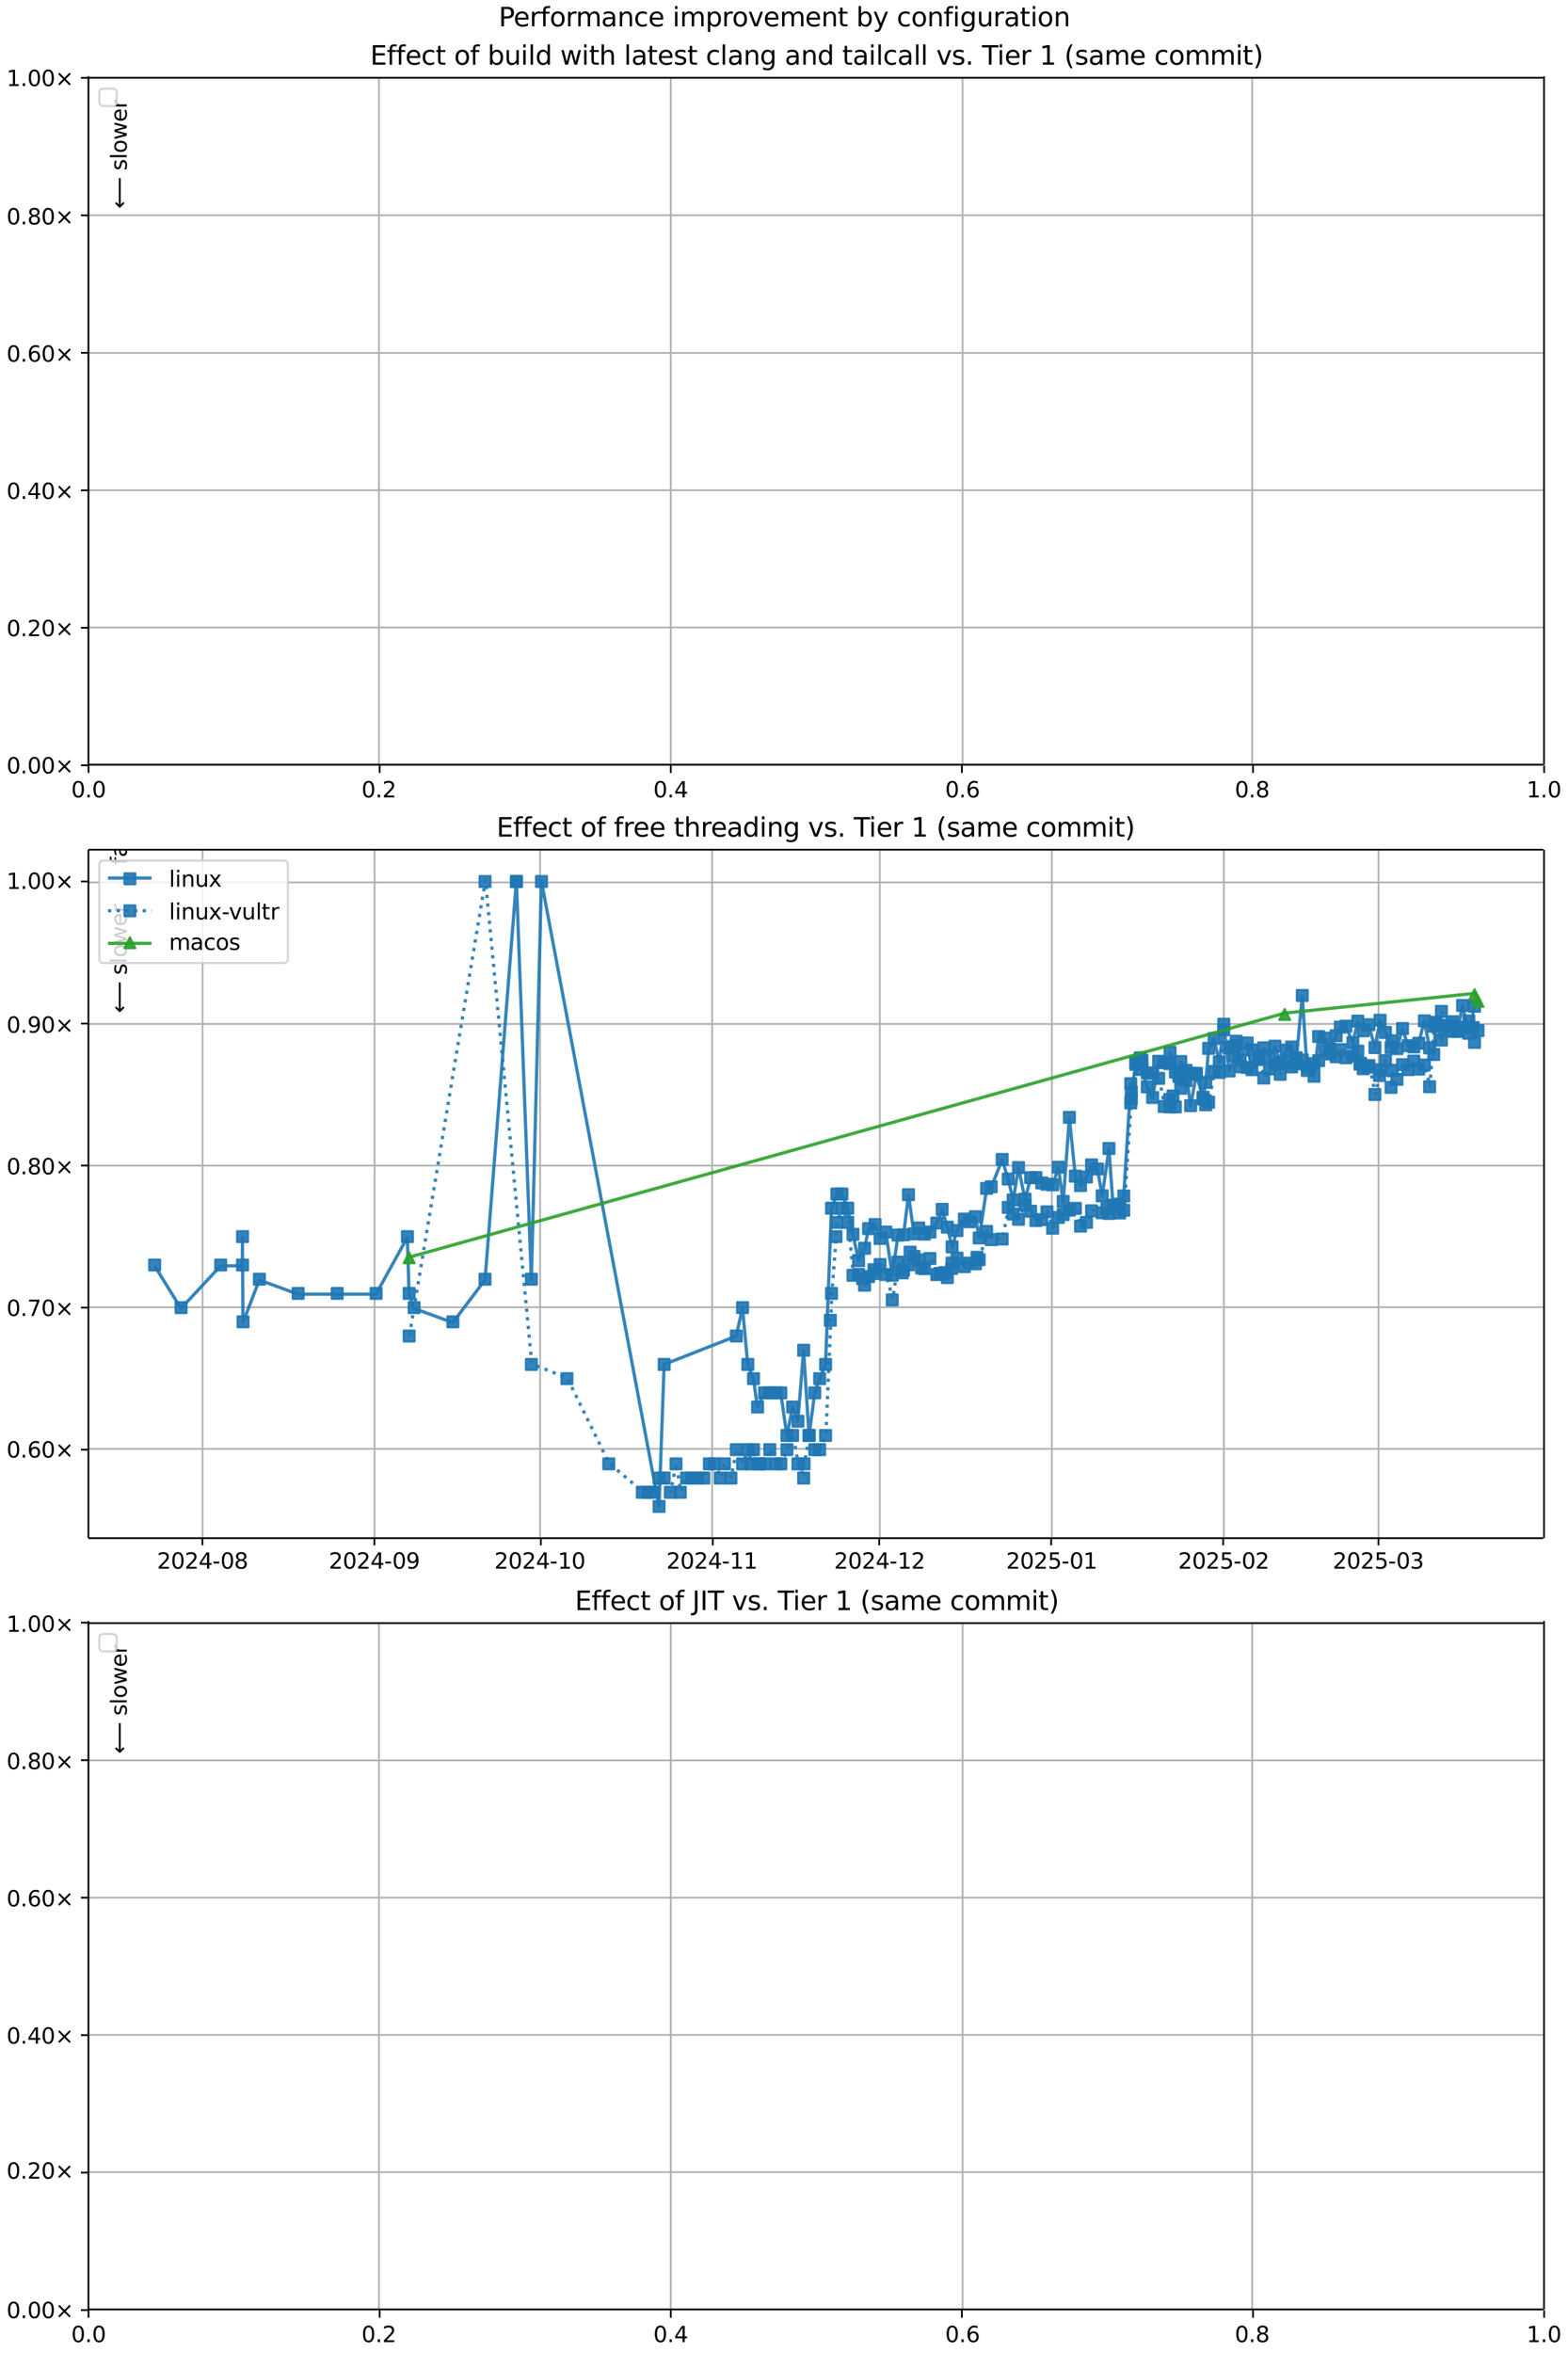 <?xml version="1.0" encoding="UTF-8"?>
<!DOCTYPE svg  PUBLIC '-//W3C//DTD SVG 1.1//EN'  'http://www.w3.org/Graphics/SVG/1.1/DTD/svg11.dtd'>
<svg width="720pt" height="1080pt" version="1.1" viewBox="0 0 720 1080" xmlns="http://www.w3.org/2000/svg" xmlns:xlink="http://www.w3.org/1999/xlink">
<defs>
<style type="text/css">*{stroke-linejoin: round; stroke-linecap: butt}</style>
</defs>
<path d="m0 1080h720v-1080h-720z" fill="#fff"/>
<path d="m40.6 351h668v-316h-668z" fill="#fff"/>
<path d="m40.6 351v-316" clip-path="url(#o)" fill="none" stroke="#b0b0b0" stroke-linecap="square" stroke-width=".8"/>
<defs>
<path id="g" d="m0 0v3.5" stroke="#000" stroke-width=".8"/>
</defs>
<use x="40.646" y="351.265" stroke="#000000" stroke-width=".8" xlink:href="#g"/>
<g transform="translate(32.7 366) scale(.1 -.1)">
<defs>
<path id="b" transform="scale(.016)" d="m2034 4250q-487 0-733-480-245-479-245-1442 0-959 245-1439 246-480 733-480 491 0 736 480 246 480 246 1439 0 963-246 1442-245 480-736 480zm0 500q785 0 1199-621 414-620 414-1801 0-1178-414-1799-414-620-1199-620-784 0-1198 620-414 621-414 1799 0 1181 414 1801 414 621 1198 621z"/>
<path id="c" transform="scale(.016)" d="m684 794h660v-794h-660v794z"/>
</defs>
<use xlink:href="#b"/>
<use transform="translate(63.6)" xlink:href="#c"/>
<use transform="translate(95.4)" xlink:href="#b"/>
</g>
<path d="m174 351v-316" clip-path="url(#o)" fill="none" stroke="#b0b0b0" stroke-linecap="square" stroke-width=".8"/>
<use x="174.326" y="351.265" stroke="#000000" stroke-width=".8" xlink:href="#g"/>
<g transform="translate(166 366) scale(.1 -.1)">
<defs>
<path id="e" transform="scale(.016)" d="m1228 531h2203v-531h-2962v531q359 372 979 998 621 627 780 809 303 340 423 576 121 236 121 464 0 372-261 606-261 235-680 235-297 0-627-103-329-103-704-313v638q381 153 712 231 332 78 607 78 725 0 1156-363 431-362 431-968 0-288-108-546-107-257-392-607-78-91-497-524-418-433-1181-1211z"/>
</defs>
<use xlink:href="#b"/>
<use transform="translate(63.6)" xlink:href="#c"/>
<use transform="translate(95.4)" xlink:href="#e"/>
</g>
<path d="m308 351v-316" clip-path="url(#o)" fill="none" stroke="#b0b0b0" stroke-linecap="square" stroke-width=".8"/>
<use x="308.007" y="351.265" stroke="#000000" stroke-width=".8" xlink:href="#g"/>
<g transform="translate(300 366) scale(.1 -.1)">
<defs>
<path id="x" transform="scale(.016)" d="m2419 4116-1594-2491h1594v2491zm-166 550h794v-3041h666v-525h-666v-1100h-628v1100h-2106v609l1940 2957z"/>
</defs>
<use xlink:href="#b"/>
<use transform="translate(63.6)" xlink:href="#c"/>
<use transform="translate(95.4)" xlink:href="#x"/>
</g>
<path d="m442 351v-316" clip-path="url(#o)" fill="none" stroke="#b0b0b0" stroke-linecap="square" stroke-width=".8"/>
<use x="441.687" y="351.265" stroke="#000000" stroke-width=".8" xlink:href="#g"/>
<g transform="translate(434 366) scale(.1 -.1)">
<defs>
<path id="ad" transform="scale(.016)" d="m2113 2584q-425 0-674-291-248-290-248-796 0-503 248-796 249-292 674-292t673 292q248 293 248 796 0 506-248 796-248 291-673 291zm1253 1979v-575q-238 112-480 171-242 60-480 60-625 0-955-422-329-422-376-1275 184 272 462 417 279 145 613 145 703 0 1111-427 408-426 408-1160 0-719-425-1154-425-434-1131-434-810 0-1238 620-428 621-428 1799 0 1106 525 1764t1409 658q238 0 480-47t505-140z"/>
</defs>
<use xlink:href="#b"/>
<use transform="translate(63.6)" xlink:href="#c"/>
<use transform="translate(95.4)" xlink:href="#ad"/>
</g>
<path d="m575 351v-316" clip-path="url(#o)" fill="none" stroke="#b0b0b0" stroke-linecap="square" stroke-width=".8"/>
<use x="575.368" y="351.265" stroke="#000000" stroke-width=".8" xlink:href="#g"/>
<g transform="translate(567 366) scale(.1 -.1)">
<defs>
<path id="z" transform="scale(.016)" d="m2034 2216q-450 0-708-241-257-241-257-662 0-422 257-663 258-241 708-241t709 242q260 243 260 662 0 421-258 662-257 241-711 241zm-631 268q-406 100-633 378-226 279-226 679 0 559 398 884 399 325 1092 325 697 0 1094-325t397-884q0-400-227-679-226-278-629-378 456-106 710-416 255-309 255-755 0-679-414-1042-414-362-1186-362-771 0-1186 362-414 363-414 1042 0 446 256 755 257 310 713 416zm-231 997q0-362 226-565 227-203 636-203 407 0 636 203 230 203 230 565 0 363-230 566-229 203-636 203-409 0-636-203-226-203-226-566z"/>
</defs>
<use xlink:href="#b"/>
<use transform="translate(63.6)" xlink:href="#c"/>
<use transform="translate(95.4)" xlink:href="#z"/>
</g>
<path d="m709 351v-316" clip-path="url(#o)" fill="none" stroke="#b0b0b0" stroke-linecap="square" stroke-width=".8"/>
<use x="709.048" y="351.265" stroke="#000000" stroke-width=".8" xlink:href="#g"/>
<g transform="translate(701 366) scale(.1 -.1)">
<defs>
<path id="t" transform="scale(.016)" d="m794 531h1031v3560l-1122-225v575l1116 225h631v-4135h1031v-531h-2687v531z"/>
</defs>
<use xlink:href="#t"/>
<use transform="translate(63.6)" xlink:href="#c"/>
<use transform="translate(95.4)" xlink:href="#b"/>
</g>
<path d="m40.6 351h668" clip-path="url(#o)" fill="none" stroke="#b0b0b0" stroke-linecap="square" stroke-width=".8"/>
<defs>
<path id="h" d="m0 0h-3.5" stroke="#000" stroke-width=".8"/>
</defs>
<use x="40.646" y="351.265" stroke="#000000" stroke-width=".8" xlink:href="#h"/>
<g transform="translate(3 355) scale(.1 -.1)">
<defs>
<path id="i" transform="scale(.016)" d="m4488 3438-1429-1435 1429-1428-372-378-1435 1434-1434-1434-369 378 1425 1428-1425 1435 369 378 1434-1435 1435 1435 372-378z"/>
</defs>
<use xlink:href="#b"/>
<use transform="translate(63.6)" xlink:href="#c"/>
<use transform="translate(95.4)" xlink:href="#b"/>
<use transform="translate(159)" xlink:href="#b"/>
<use transform="translate(223)" xlink:href="#i"/>
</g>
<path d="m40.6 288h668" clip-path="url(#o)" fill="none" stroke="#b0b0b0" stroke-linecap="square" stroke-width=".8"/>
<use x="40.646" y="288.158" stroke="#000000" stroke-width=".8" xlink:href="#h"/>
<g transform="translate(3 292) scale(.1 -.1)">
<use xlink:href="#b"/>
<use transform="translate(63.6)" xlink:href="#c"/>
<use transform="translate(95.4)" xlink:href="#e"/>
<use transform="translate(159)" xlink:href="#b"/>
<use transform="translate(223)" xlink:href="#i"/>
</g>
<path d="m40.6 225h668" clip-path="url(#o)" fill="none" stroke="#b0b0b0" stroke-linecap="square" stroke-width=".8"/>
<use x="40.646" y="225.052" stroke="#000000" stroke-width=".8" xlink:href="#h"/>
<g transform="translate(3 229) scale(.1 -.1)">
<use xlink:href="#b"/>
<use transform="translate(63.6)" xlink:href="#c"/>
<use transform="translate(95.4)" xlink:href="#x"/>
<use transform="translate(159)" xlink:href="#b"/>
<use transform="translate(223)" xlink:href="#i"/>
</g>
<path d="m40.6 162h668" clip-path="url(#o)" fill="none" stroke="#b0b0b0" stroke-linecap="square" stroke-width=".8"/>
<use x="40.646" y="161.945" stroke="#000000" stroke-width=".8" xlink:href="#h"/>
<g transform="translate(3 166) scale(.1 -.1)">
<use xlink:href="#b"/>
<use transform="translate(63.6)" xlink:href="#c"/>
<use transform="translate(95.4)" xlink:href="#ad"/>
<use transform="translate(159)" xlink:href="#b"/>
<use transform="translate(223)" xlink:href="#i"/>
</g>
<path d="m40.6 98.8h668" clip-path="url(#o)" fill="none" stroke="#b0b0b0" stroke-linecap="square" stroke-width=".8"/>
<use x="40.646" y="98.839" stroke="#000000" stroke-width=".8" xlink:href="#h"/>
<g transform="translate(3 103) scale(.1 -.1)">
<use xlink:href="#b"/>
<use transform="translate(63.6)" xlink:href="#c"/>
<use transform="translate(95.4)" xlink:href="#z"/>
<use transform="translate(159)" xlink:href="#b"/>
<use transform="translate(223)" xlink:href="#i"/>
</g>
<path d="m40.6 35.7h668" clip-path="url(#o)" fill="none" stroke="#b0b0b0" stroke-linecap="square" stroke-width=".8"/>
<use x="40.646" y="35.733" stroke="#000000" stroke-width=".8" xlink:href="#h"/>
<g transform="translate(3 39.5) scale(.1 -.1)">
<use xlink:href="#t"/>
<use transform="translate(63.6)" xlink:href="#c"/>
<use transform="translate(95.4)" xlink:href="#b"/>
<use transform="translate(159)" xlink:href="#b"/>
<use transform="translate(223)" xlink:href="#i"/>
</g>
<path d="m40.6 351v-316" fill="none" stroke="#000" stroke-linecap="square" stroke-width=".8"/>
<path d="m709 351v-316" fill="none" stroke="#000" stroke-linecap="square" stroke-width=".8"/>
<path d="m40.6 351h668" fill="none" stroke="#000" stroke-linecap="square" stroke-width=".8"/>
<path d="m40.6 35.7h668" fill="none" stroke="#000" stroke-linecap="square" stroke-width=".8"/>
<g clip-path="url(#o)">
<g transform="translate(58.2 27.8) rotate(-90) scale(.1 -.1)">
<defs>
<path id="m" transform="scale(.016)" d="m2375 4863v-479h-550q-309 0-430-125-120-125-120-450v-309h947v-447h-947v-3053h-578v3053h-550v447h550v244q0 584 272 851 272 268 862 268h544z"/>
<path id="n" transform="scale(.016)" d="m2194 1759q-697 0-966-159t-269-544q0-306 202-486 202-179 548-179 479 0 768 339t289 901v128h-572zm1147 238v-2e3h-575v531q-197-318-491-470t-719-152q-537 0-855 302-317 302-317 808 0 590 395 890 396 300 1180 300h807v57q0 397-261 614t-733 217q-300 0-585-72-284-72-546-216v532q315 122 612 182 297 61 578 61 760 0 1135-394 375-393 375-1193z"/>
<path id="q" transform="scale(.016)" d="m2834 3397v-544q-243 125-506 187-262 63-544 63-428 0-642-131t-214-394q0-200 153-314t616-217l197-44q612-131 870-370t258-667q0-488-386-773-386-284-1061-284-281 0-586 55t-642 164v594q319-166 628-249 309-82 613-82 406 0 624 139 219 139 219 392 0 234-158 359-157 125-692 241l-200 47q-534 112-772 345-237 233-237 639 0 494 350 762 350 269 994 269 318 0 599-47 282-46 519-140z"/>
<path id="j" transform="scale(.016)" d="m1172 4494v-994h1184v-447h-1184v-1900q0-428 117-550t477-122h590v-481h-590q-666 0-919 248-253 249-253 905v1900h-422v447h422v994h578z"/>
<path id="d" transform="scale(.016)" d="m3597 1894v-281h-2644q38-594 358-905t892-311q331 0 642 81t618 244v-544q-310-131-635-200t-659-69q-838 0-1327 487-489 488-489 1320 0 859 464 1363 464 505 1252 505 706 0 1117-455 411-454 411-1235zm-575 169q-6 471-264 752-258 282-683 282-481 0-770-272t-333-766l2050 4z"/>
<path id="k" transform="scale(.016)" d="m2631 2963q-97 56-211 82-114 27-251 27-488 0-749-317t-261-911v-1844h-578v3500h578v-544q182 319 472 473 291 155 707 155 59 0 131-8 72-7 159-23l3-590z"/>
<path id="am" transform="scale(.016)" d="m8863 2147v-281l-1229-1228-375 375 729 728h-7622v531h7622l-729 728 375 375 1229-1228z"/>
</defs>
<use xlink:href="#m"/>
<use transform="translate(35.2)" xlink:href="#n"/>
<use transform="translate(96.5)" xlink:href="#q"/>
<use transform="translate(149)" xlink:href="#j"/>
<use transform="translate(188)" xlink:href="#d"/>
<use transform="translate(249)" xlink:href="#k"/>
<use transform="translate(290)" xlink:href="#DejaVuSans-20"/>
<use transform="translate(322)" xlink:href="#am"/>
</g>
</g>
<g clip-path="url(#o)">
<g transform="translate(58.2 95.8) rotate(-90) scale(.1 -.1)">
<defs>
<path id="an" transform="scale(.016)" d="m313 1866v281l1228 1228 375-375-728-728h7621v-531h-7621l728-728-375-375-1228 1228z"/>
<path id="u" transform="scale(.016)" d="m603 4863h575v-4863h-575v4863z"/>
<path id="r" transform="scale(.016)" d="m1959 3097q-462 0-731-361t-269-989 267-989q268-361 733-361 460 0 728 362 269 363 269 988 0 622-269 986-268 364-728 364zm0 487q750 0 1178-488 429-487 429-1349 0-859-429-1349-428-489-1178-489-753 0-1180 489-426 490-426 1349 0 862 426 1349 427 488 1180 488z"/>
<path id="ae" transform="scale(.016)" d="m269 3500h575l719-2731 715 2731h678l719-2731 716 2731h575l-916-3500h-678l-753 2869-756-2869h-679l-915 3500z"/>
</defs>
<use xlink:href="#an"/>
<use transform="translate(143)" xlink:href="#DejaVuSans-20"/>
<use transform="translate(175)" xlink:href="#q"/>
<use transform="translate(227)" xlink:href="#u"/>
<use transform="translate(255)" xlink:href="#r"/>
<use transform="translate(316)" xlink:href="#ae"/>
<use transform="translate(398)" xlink:href="#d"/>
<use transform="translate(460)" xlink:href="#k"/>
</g>
</g>
<g transform="translate(170 29.7) scale(.12 -.12)">
<defs>
<path id="ai" transform="scale(.016)" d="m628 4666h2950v-532h-2319v-1381h2222v-531h-2222v-1691h2375v-531h-3006v4666z"/>
<path id="v" transform="scale(.016)" d="m3122 3366v-538q-244 135-489 202t-495 67q-560 0-870-355-309-354-309-995t309-996q310-354 870-354 250 0 495 67t489 202v-532q-241-112-499-168-257-57-548-57-791 0-1257 497-465 497-465 1341 0 856 470 1346 471 491 1290 491 265 0 518-55 253-54 491-163z"/>
<path id="aq" transform="scale(.016)" d="m3116 1747q0 634-261 995t-717 361q-457 0-718-361t-261-995 261-995 718-361q456 0 717 361t261 995zm-1957 1222q182 312 458 463 277 152 661 152 638 0 1036-506 399-506 399-1331t-399-1332q-398-506-1036-506-384 0-661 152-276 152-458 464v-525h-578v4863h578v-1894z"/>
<path id="ac" transform="scale(.016)" d="m544 1381v2119h575v-2097q0-497 193-746 194-248 582-248 465 0 735 297 271 297 271 810v1984h575v-3500h-575v538q-209-319-486-474-276-155-642-155-603 0-916 375-312 375-312 1097zm1447 2203z"/>
<path id="l" transform="scale(.016)" d="m603 3500h575v-3500h-575v3500zm0 1363h575v-729h-575v729z"/>
<path id="ah" transform="scale(.016)" d="m2906 2969v1894h575v-4863h-575v525q-181-312-458-464-276-152-664-152-634 0-1033 506-398 507-398 1332t398 1331q399 506 1033 506 388 0 664-152 277-151 458-463zm-1959-1222q0-634 261-995t717-361 718 361q263 361 263 995t-263 995q-262 361-718 361t-717-361-261-995z"/>
<path id="ap" transform="scale(.016)" d="m3513 2113v-2113h-575v2094q0 497-194 743-194 247-581 247-466 0-735-297-269-296-269-809v-1978h-578v4863h578v-1907q207 316 486 472 280 156 646 156 603 0 912-373 310-373 310-1098z"/>
<path id="w" transform="scale(.016)" d="m3513 2113v-2113h-575v2094q0 497-194 743-194 247-581 247-466 0-735-297-269-296-269-809v-1978h-578v3500h578v-544q207 316 486 472 280 156 646 156 603 0 912-373 310-373 310-1098z"/>
<path id="ag" transform="scale(.016)" d="m2906 1791q0 625-258 968-257 344-723 344-462 0-720-344-258-343-258-968 0-622 258-966t720-344q466 0 723 344 258 344 258 966zm575-1357q0-893-397-1329-396-436-1215-436-303 0-572 45t-522 139v559q253-137 500-202 247-66 503-66 566 0 847 295t281 892v285q-178-310-456-463t-666-153q-643 0-1037 490-394 491-394 1301 0 812 394 1302 394 491 1037 491 388 0 666-153t456-462v531h575v-3066z"/>
<path id="ab" transform="scale(.016)" d="m191 3500h609l1094-2937 1094 2937h609l-1313-3500h-781l-1312 3500z"/>
<path id="af" transform="scale(.016)" d="m-19 4666h3947v-532h-1656v-4134h-634v4134h-1657v532z"/>
<path id="al" transform="scale(.016)" d="m1984 4856q-418-718-622-1422-203-703-203-1425 0-721 205-1429t620-1424h-500q-468 735-701 1444t-233 1409q0 697 231 1403 232 707 703 1444h500z"/>
<path id="s" transform="scale(.016)" d="m3328 2828q216 388 516 572t706 184q547 0 844-383 297-382 297-1088v-2113h-578v2094q0 503-179 746-178 244-543 244-447 0-707-297-259-296-259-809v-1978h-578v2094q0 506-178 748t-550 242q-441 0-701-298-259-298-259-808v-1978h-578v3500h578v-544q197 322 472 475t653 153q382 0 649-194 267-193 395-562z"/>
<path id="ak" transform="scale(.016)" d="m513 4856h500q468-737 701-1444 233-706 233-1403 0-700-233-1409t-701-1444h-500q415 716 620 1424t205 1429q0 722-205 1425-205 704-620 1422z"/>
</defs>
<use xlink:href="#ai"/>
<use transform="translate(63.2)" xlink:href="#m"/>
<use transform="translate(98.4)" xlink:href="#m"/>
<use transform="translate(134)" xlink:href="#d"/>
<use transform="translate(195)" xlink:href="#v"/>
<use transform="translate(250)" xlink:href="#j"/>
<use transform="translate(289)" xlink:href="#DejaVuSans-20"/>
<use transform="translate(321)" xlink:href="#r"/>
<use transform="translate(382)" xlink:href="#m"/>
<use transform="translate(417)" xlink:href="#DejaVuSans-20"/>
<use transform="translate(449)" xlink:href="#aq"/>
<use transform="translate(513)" xlink:href="#ac"/>
<use transform="translate(576)" xlink:href="#l"/>
<use transform="translate(604)" xlink:href="#u"/>
<use transform="translate(632)" xlink:href="#ah"/>
<use transform="translate(695)" xlink:href="#DejaVuSans-20"/>
<use transform="translate(727)" xlink:href="#ae"/>
<use transform="translate(809)" xlink:href="#l"/>
<use transform="translate(837)" xlink:href="#j"/>
<use transform="translate(876)" xlink:href="#ap"/>
<use transform="translate(939)" xlink:href="#DejaVuSans-20"/>
<use transform="translate(971)" xlink:href="#u"/>
<use transform="translate(999)" xlink:href="#n"/>
<use transform="translate(1060)" xlink:href="#j"/>
<use transform="translate(1099)" xlink:href="#d"/>
<use transform="translate(1161)" xlink:href="#q"/>
<use transform="translate(1213)" xlink:href="#j"/>
<use transform="translate(1252)" xlink:href="#DejaVuSans-20"/>
<use transform="translate(1284)" xlink:href="#v"/>
<use transform="translate(1339)" xlink:href="#u"/>
<use transform="translate(1367)" xlink:href="#n"/>
<use transform="translate(1428)" xlink:href="#w"/>
<use transform="translate(1491)" xlink:href="#ag"/>
<use transform="translate(1555)" xlink:href="#DejaVuSans-20"/>
<use transform="translate(1586)" xlink:href="#n"/>
<use transform="translate(1648)" xlink:href="#w"/>
<use transform="translate(1711)" xlink:href="#ah"/>
<use transform="translate(1775)" xlink:href="#DejaVuSans-20"/>
<use transform="translate(1806)" xlink:href="#j"/>
<use transform="translate(1846)" xlink:href="#n"/>
<use transform="translate(1907)" xlink:href="#l"/>
<use transform="translate(1935)" xlink:href="#u"/>
<use transform="translate(1962)" xlink:href="#v"/>
<use transform="translate(2017)" xlink:href="#n"/>
<use transform="translate(2079)" xlink:href="#u"/>
<use transform="translate(2106)" xlink:href="#u"/>
<use transform="translate(2134)" xlink:href="#DejaVuSans-20"/>
<use transform="translate(2166)" xlink:href="#ab"/>
<use transform="translate(2225)" xlink:href="#q"/>
<use transform="translate(2277)" xlink:href="#c"/>
<use transform="translate(2309)" xlink:href="#DejaVuSans-20"/>
<use transform="translate(2341)" xlink:href="#af"/>
<use transform="translate(2399)" xlink:href="#l"/>
<use transform="translate(2427)" xlink:href="#d"/>
<use transform="translate(2488)" xlink:href="#k"/>
<use transform="translate(2529)" xlink:href="#DejaVuSans-20"/>
<use transform="translate(2561)" xlink:href="#t"/>
<use transform="translate(2625)" xlink:href="#DejaVuSans-20"/>
<use transform="translate(2656)" xlink:href="#al"/>
<use transform="translate(2696)" xlink:href="#q"/>
<use transform="translate(2748)" xlink:href="#n"/>
<use transform="translate(2809)" xlink:href="#s"/>
<use transform="translate(2906)" xlink:href="#d"/>
<use transform="translate(2968)" xlink:href="#DejaVuSans-20"/>
<use transform="translate(3e3)" xlink:href="#v"/>
<use transform="translate(3055)" xlink:href="#r"/>
<use transform="translate(3116)" xlink:href="#s"/>
<use transform="translate(3213)" xlink:href="#s"/>
<use transform="translate(3311)" xlink:href="#l"/>
<use transform="translate(3338)" xlink:href="#j"/>
<use transform="translate(3378)" xlink:href="#ak"/>
</g>
<path d="m47.6 48.7h4q2 0 2-2v-4q0-2-2-2h-4q-2 0-2 2v4q0 2 2 2z" fill="#fff" opacity=".8" stroke="#ccc"/>
<path d="m40.6 706h668v-316h-668z" fill="#fff"/>
<path d="m93 706v-316" clip-path="url(#f)" fill="none" stroke="#b0b0b0" stroke-linecap="square" stroke-width=".8"/>
<use x="92.958" y="705.793" stroke="#000000" stroke-width=".8" xlink:href="#g"/>
<g transform="translate(72.1 720) scale(.1 -.1)">
<defs>
<path id="y" transform="scale(.016)" d="m313 2009h1684v-512h-1684v512z"/>
</defs>
<use xlink:href="#e"/>
<use transform="translate(63.6)" xlink:href="#b"/>
<use transform="translate(127)" xlink:href="#e"/>
<use transform="translate(191)" xlink:href="#x"/>
<use transform="translate(254)" xlink:href="#y"/>
<use transform="translate(291)" xlink:href="#b"/>
<use transform="translate(354)" xlink:href="#z"/>
</g>
<path d="m172 706v-316" clip-path="url(#f)" fill="none" stroke="#b0b0b0" stroke-linecap="square" stroke-width=".8"/>
<use x="171.923" y="705.793" stroke="#000000" stroke-width=".8" xlink:href="#g"/>
<g transform="translate(151 720) scale(.1 -.1)">
<defs>
<path id="ar" transform="scale(.016)" d="m703 97v575q238-113 481-172 244-59 479-59 625 0 954 420 330 420 377 1277-181-269-460-413-278-144-615-144-700 0-1108 423-408 424-408 1159 0 718 425 1152 425 435 1131 435 810 0 1236-621 427-620 427-1801 0-1103-524-1761-523-658-1407-658-238 0-482 47-243 47-506 141zm1256 1978q425 0 673 290 249 291 249 798 0 503-249 795-248 292-673 292t-673-292-248-795q0-507 248-798 248-290 673-290z"/>
</defs>
<use xlink:href="#e"/>
<use transform="translate(63.6)" xlink:href="#b"/>
<use transform="translate(127)" xlink:href="#e"/>
<use transform="translate(191)" xlink:href="#x"/>
<use transform="translate(254)" xlink:href="#y"/>
<use transform="translate(291)" xlink:href="#b"/>
<use transform="translate(354)" xlink:href="#ar"/>
</g>
<path d="m248 706v-316" clip-path="url(#f)" fill="none" stroke="#b0b0b0" stroke-linecap="square" stroke-width=".8"/>
<use x="248.34" y="705.793" stroke="#000000" stroke-width=".8" xlink:href="#g"/>
<g transform="translate(227 720) scale(.1 -.1)">
<use xlink:href="#e"/>
<use transform="translate(63.6)" xlink:href="#b"/>
<use transform="translate(127)" xlink:href="#e"/>
<use transform="translate(191)" xlink:href="#x"/>
<use transform="translate(254)" xlink:href="#y"/>
<use transform="translate(291)" xlink:href="#t"/>
<use transform="translate(354)" xlink:href="#b"/>
</g>
<path d="m327 706v-316" clip-path="url(#f)" fill="none" stroke="#b0b0b0" stroke-linecap="square" stroke-width=".8"/>
<use x="327.304" y="705.793" stroke="#000000" stroke-width=".8" xlink:href="#g"/>
<g transform="translate(306 720) scale(.1 -.1)">
<use xlink:href="#e"/>
<use transform="translate(63.6)" xlink:href="#b"/>
<use transform="translate(127)" xlink:href="#e"/>
<use transform="translate(191)" xlink:href="#x"/>
<use transform="translate(254)" xlink:href="#y"/>
<use transform="translate(291)" xlink:href="#t"/>
<use transform="translate(354)" xlink:href="#t"/>
</g>
<path d="m404 706v-316" clip-path="url(#f)" fill="none" stroke="#b0b0b0" stroke-linecap="square" stroke-width=".8"/>
<use x="403.722" y="705.793" stroke="#000000" stroke-width=".8" xlink:href="#g"/>
<g transform="translate(383 720) scale(.1 -.1)">
<use xlink:href="#e"/>
<use transform="translate(63.6)" xlink:href="#b"/>
<use transform="translate(127)" xlink:href="#e"/>
<use transform="translate(191)" xlink:href="#x"/>
<use transform="translate(254)" xlink:href="#y"/>
<use transform="translate(291)" xlink:href="#t"/>
<use transform="translate(354)" xlink:href="#e"/>
</g>
<path d="m483 706v-316" clip-path="url(#f)" fill="none" stroke="#b0b0b0" stroke-linecap="square" stroke-width=".8"/>
<use x="482.686" y="705.793" stroke="#000000" stroke-width=".8" xlink:href="#g"/>
<g transform="translate(462 720) scale(.1 -.1)">
<defs>
<path id="aj" transform="scale(.016)" d="m691 4666h2478v-532h-1900v-1143q137 47 274 70 138 23 276 23 781 0 1237-428 457-428 457-1159 0-753-469-1171-469-417-1322-417-294 0-599 50-304 50-629 150v635q281-153 581-228t634-75q541 0 856 284 316 284 316 772 0 487-316 771-315 285-856 285-253 0-505-56-251-56-513-175v2344z"/>
</defs>
<use xlink:href="#e"/>
<use transform="translate(63.6)" xlink:href="#b"/>
<use transform="translate(127)" xlink:href="#e"/>
<use transform="translate(191)" xlink:href="#aj"/>
<use transform="translate(254)" xlink:href="#y"/>
<use transform="translate(291)" xlink:href="#b"/>
<use transform="translate(354)" xlink:href="#t"/>
</g>
<path d="m562 706v-316" clip-path="url(#f)" fill="none" stroke="#b0b0b0" stroke-linecap="square" stroke-width=".8"/>
<use x="561.65" y="705.793" stroke="#000000" stroke-width=".8" xlink:href="#g"/>
<g transform="translate(541 720) scale(.1 -.1)">
<use xlink:href="#e"/>
<use transform="translate(63.6)" xlink:href="#b"/>
<use transform="translate(127)" xlink:href="#e"/>
<use transform="translate(191)" xlink:href="#aj"/>
<use transform="translate(254)" xlink:href="#y"/>
<use transform="translate(291)" xlink:href="#b"/>
<use transform="translate(354)" xlink:href="#e"/>
</g>
<path d="m633 706v-316" clip-path="url(#f)" fill="none" stroke="#b0b0b0" stroke-linecap="square" stroke-width=".8"/>
<use x="632.973" y="705.793" stroke="#000000" stroke-width=".8" xlink:href="#g"/>
<g transform="translate(612 720) scale(.1 -.1)">
<defs>
<path id="ay" transform="scale(.016)" d="m2597 2516q453-97 707-404 255-306 255-756 0-690-475-1069-475-378-1350-378-293 0-604 58t-642 174v609q262-153 574-231 313-78 654-78 593 0 904 234t311 681q0 413-289 645-289 233-804 233h-544v519h569q465 0 712 186t247 536q0 359-255 551-254 193-729 193-260 0-557-57-297-56-653-174v562q360 100 674 150t592 50q719 0 1137-327 419-326 419-882 0-388-222-655t-631-370z"/>
</defs>
<use xlink:href="#e"/>
<use transform="translate(63.6)" xlink:href="#b"/>
<use transform="translate(127)" xlink:href="#e"/>
<use transform="translate(191)" xlink:href="#aj"/>
<use transform="translate(254)" xlink:href="#y"/>
<use transform="translate(291)" xlink:href="#b"/>
<use transform="translate(354)" xlink:href="#ay"/>
</g>
<path d="m40.6 665h668" clip-path="url(#f)" fill="none" stroke="#b0b0b0" stroke-linecap="square" stroke-width=".8"/>
<use x="40.646" y="665.374" stroke="#000000" stroke-width=".8" xlink:href="#h"/>
<g transform="translate(3 669) scale(.1 -.1)">
<use xlink:href="#b"/>
<use transform="translate(63.6)" xlink:href="#c"/>
<use transform="translate(95.4)" xlink:href="#ad"/>
<use transform="translate(159)" xlink:href="#b"/>
<use transform="translate(223)" xlink:href="#i"/>
</g>
<path d="m40.6 600h668" clip-path="url(#f)" fill="none" stroke="#b0b0b0" stroke-linecap="square" stroke-width=".8"/>
<use x="40.646" y="600.181" stroke="#000000" stroke-width=".8" xlink:href="#h"/>
<g transform="translate(3 604) scale(.1 -.1)">
<defs>
<path id="ax" transform="scale(.016)" d="m525 4666h3e3v-269l-1694-4397h-659l1594 4134h-2241v532z"/>
</defs>
<use xlink:href="#b"/>
<use transform="translate(63.6)" xlink:href="#c"/>
<use transform="translate(95.4)" xlink:href="#ax"/>
<use transform="translate(159)" xlink:href="#b"/>
<use transform="translate(223)" xlink:href="#i"/>
</g>
<path d="m40.6 535h668" clip-path="url(#f)" fill="none" stroke="#b0b0b0" stroke-linecap="square" stroke-width=".8"/>
<use x="40.646" y="534.989" stroke="#000000" stroke-width=".8" xlink:href="#h"/>
<g transform="translate(3 539) scale(.1 -.1)">
<use xlink:href="#b"/>
<use transform="translate(63.6)" xlink:href="#c"/>
<use transform="translate(95.4)" xlink:href="#z"/>
<use transform="translate(159)" xlink:href="#b"/>
<use transform="translate(223)" xlink:href="#i"/>
</g>
<path d="m40.6 470h668" clip-path="url(#f)" fill="none" stroke="#b0b0b0" stroke-linecap="square" stroke-width=".8"/>
<use x="40.646" y="469.796" stroke="#000000" stroke-width=".8" xlink:href="#h"/>
<g transform="translate(3 474) scale(.1 -.1)">
<use xlink:href="#b"/>
<use transform="translate(63.6)" xlink:href="#c"/>
<use transform="translate(95.4)" xlink:href="#ar"/>
<use transform="translate(159)" xlink:href="#b"/>
<use transform="translate(223)" xlink:href="#i"/>
</g>
<path d="m40.6 405h668" clip-path="url(#f)" fill="none" stroke="#b0b0b0" stroke-linecap="square" stroke-width=".8"/>
<use x="40.646" y="404.603" stroke="#000000" stroke-width=".8" xlink:href="#h"/>
<g transform="translate(3 408) scale(.1 -.1)">
<use xlink:href="#t"/>
<use transform="translate(63.6)" xlink:href="#c"/>
<use transform="translate(95.4)" xlink:href="#b"/>
<use transform="translate(159)" xlink:href="#b"/>
<use transform="translate(223)" xlink:href="#i"/>
</g>
<path d="m71 581 12.1 19.6 18.2-19.6h10l0.016-13 0.242 39.1 7.49-19.6 17.8 6.52h35.8l14.4-26.1 0.784 26.1 2.28 6.52 17.8 6.52 14.8-19.6 14.4-183 6.88 183 4.63-183 54 287 2.34-65.2 33.1-13 2.88-13 2.41 26.1 2.6 6.52 1.88 13 3.21-6.52h7.47l2.8 19.6 2.61-13 2.42 6.52 2.65-32.6 2.51 39.1 2.6-19.6 2.24-6.52 2.72-6.52 2.73-71.7 2.49-6.52h2.3l2.66 6.52 2.43 12 2.57 12 2.74-5.64 1.86-9.02 2.97-1.85 2.29 6.39 2.64-2.96 2.97 19.8 2.64-18.4 2.56-0.156 2.25-18.4 2.55 18 2.16-2.7 2.63 2.82 2.52-0.967 3.15-4.12 2.46-6.26 2.39 8.16 2.17 9.04 2.24-7.51 3.38-5.26 2.3 1.24 2.79-2.32 1.73 9.75 3.4-22.7 2.13-0.757 5.03-12.5 2.79 8.98 2.25 9.62 2.46-14.9 2.99 14.5 2.57-9.86 2.44-0.033 2.66 2.47 2.41 0.585 2.6 0.266 2.63-8.06 2.21 15.7 2.84-38.6 2.74 27 2.37 4.34 2.72-3.93 2.34-5.53 2.75 1.86 2.14 12.3 3.11-21.7 1.95 26.8 2.94-1.29 1.89-3.74 3.22-51.5 0.269 3.72 2.06-12.6 2.84 2.35 2.42 7.99 2.46 4.87 2.78-16.6 2.53 0.657 2.5 0.428 0.201-5.2 2.43 9.08 1.65 1.04 0.81-5.89 2.44 4.05 2.1 16.2 2.62-14.4 3.1 10.5 1.22-6.78 1.33-15.6 2.53-4.53 2.37 10.7 2.05-17.3 2.46 21.5 2.49-6.95 0.748-6.72 1.84 8.3 3.21-7.5 2.19 12.3 2.97-4.66 2.45-5.41 2.65 4.08 2.53-4.82 2.37 7.27 2.78-5.5 2.46-1.4 2.09 6.43 2.81-30.1 2.3 34.4 3.09 2.63 2.12-18.3 2.93 0.771 2.33 5.09 2.78-6.2 1.9-3.95 2.55-0.43 3.23 7.54 2.25-9.86 2.49 4.42 2.62-2.8 2.74 10.5 2.38-12.6 2.49 5.61 2.54 6.93 0.496-3.1 2.22 3.62 2.56-9.25 2.54 7.89 2.62 0.552 2.28-1.69 2.6-10.3 2.39 12.4 1.91 3.03 0.962-14.8 2.56 8.17 2.38-5.9 2.69-2.54 2.37 4.05 2.28-11.5 2.88 12.7 2.6-12.4v0" clip-path="url(#f)" fill="none" stroke="#1f77b4" stroke-linecap="square" stroke-opacity=".9" stroke-width="1.5"/>
<defs>
<path id="a" d="m-2.5 2.5h5v-5h-5z" stroke="#1f77b4" stroke-opacity=".9"/>
</defs>
<g clip-path="url(#f)" fill="#1f77b4" fill-opacity=".9" stroke="#1f77b4" stroke-opacity=".9">
<use x="71.027" y="580.623" xlink:href="#a"/>
<use x="83.147" y="600.181" xlink:href="#a"/>
<use x="101.336" y="580.623" xlink:href="#a"/>
<use x="111.357" y="580.623" xlink:href="#a"/>
<use x="111.373" y="567.585" xlink:href="#a"/>
<use x="111.616" y="606.7" xlink:href="#a"/>
<use x="119.105" y="587.143" xlink:href="#a"/>
<use x="136.895" y="593.662" xlink:href="#a"/>
<use x="154.825" y="593.662" xlink:href="#a"/>
<use x="172.696" y="593.662" xlink:href="#a"/>
<use x="187.086" y="567.585" xlink:href="#a"/>
<use x="187.87" y="593.662" xlink:href="#a"/>
<use x="190.155" y="600.181" xlink:href="#a"/>
<use x="207.955" y="606.7" xlink:href="#a"/>
<use x="222.722" y="587.143" xlink:href="#a"/>
<use x="237.11" y="404.603" xlink:href="#a"/>
<use x="237.136" y="404.603" xlink:href="#a"/>
<use x="244.016" y="587.143" xlink:href="#a"/>
<use x="248.642" y="404.603" xlink:href="#a"/>
<use x="302.641" y="691.451" xlink:href="#a"/>
<use x="304.985" y="626.258" xlink:href="#a"/>
<use x="338.109" y="613.22" xlink:href="#a"/>
<use x="340.985" y="600.181" xlink:href="#a"/>
<use x="343.39" y="626.258" xlink:href="#a"/>
<use x="345.99" y="632.777" xlink:href="#a"/>
<use x="347.873" y="645.816" xlink:href="#a"/>
<use x="351.081" y="639.297" xlink:href="#a"/>
<use x="353.493" y="639.297" xlink:href="#a"/>
<use x="356.3" y="639.297" xlink:href="#a"/>
<use x="358.55" y="639.297" xlink:href="#a"/>
<use x="361.347" y="658.855" xlink:href="#a"/>
<use x="363.961" y="645.816" xlink:href="#a"/>
<use x="366.378" y="652.335" xlink:href="#a"/>
<use x="369.029" y="619.739" xlink:href="#a"/>
<use x="371.534" y="658.855" xlink:href="#a"/>
<use x="374.13" y="639.297" xlink:href="#a"/>
<use x="376.373" y="632.777" xlink:href="#a"/>
<use x="379.089" y="626.258" xlink:href="#a"/>
<use x="381.816" y="554.546" xlink:href="#a"/>
<use x="384.304" y="548.027" xlink:href="#a"/>
<use x="386.6" y="548.027" xlink:href="#a"/>
<use x="389.257" y="554.546" xlink:href="#a"/>
<use x="391.682" y="566.547" xlink:href="#a"/>
<use x="394.251" y="578.572" xlink:href="#a"/>
<use x="396.987" y="572.934" xlink:href="#a"/>
<use x="398.845" y="563.914" xlink:href="#a"/>
<use x="401.818" y="562.067" xlink:href="#a"/>
<use x="404.11" y="568.455" xlink:href="#a"/>
<use x="406.745" y="565.498" xlink:href="#a"/>
<use x="409.719" y="585.317" xlink:href="#a"/>
<use x="412.354" y="566.906" xlink:href="#a"/>
<use x="414.91" y="566.75" xlink:href="#a"/>
<use x="417.165" y="548.343" xlink:href="#a"/>
<use x="419.712" y="566.328" xlink:href="#a"/>
<use x="421.868" y="563.629" xlink:href="#a"/>
<use x="424.5" y="566.446" xlink:href="#a"/>
<use x="427.021" y="565.479" xlink:href="#a"/>
<use x="430.167" y="561.364" xlink:href="#a"/>
<use x="432.623" y="555.104" xlink:href="#a"/>
<use x="435.012" y="563.263" xlink:href="#a"/>
<use x="437.185" y="572.304" xlink:href="#a"/>
<use x="439.429" y="564.793" xlink:href="#a"/>
<use x="442.809" y="559.537" xlink:href="#a"/>
<use x="445.113" y="560.777" xlink:href="#a"/>
<use x="447.904" y="558.453" xlink:href="#a"/>
<use x="449.633" y="568.205" xlink:href="#a"/>
<use x="453.037" y="545.473" xlink:href="#a"/>
<use x="455.163" y="544.715" xlink:href="#a"/>
<use x="460.188" y="532.179" xlink:href="#a"/>
<use x="462.976" y="541.164" xlink:href="#a"/>
<use x="465.226" y="550.787" xlink:href="#a"/>
<use x="467.689" y="535.923" xlink:href="#a"/>
<use x="470.681" y="550.385" xlink:href="#a"/>
<use x="473.256" y="540.529" xlink:href="#a"/>
<use x="475.691" y="540.497" xlink:href="#a"/>
<use x="478.347" y="542.966" xlink:href="#a"/>
<use x="480.761" y="543.552" xlink:href="#a"/>
<use x="483.363" y="543.817" xlink:href="#a"/>
<use x="485.996" y="535.756" xlink:href="#a"/>
<use x="488.21" y="551.453" xlink:href="#a"/>
<use x="491.051" y="512.856" xlink:href="#a"/>
<use x="493.793" y="539.819" xlink:href="#a"/>
<use x="496.162" y="544.157" xlink:href="#a"/>
<use x="498.887" y="540.224" xlink:href="#a"/>
<use x="501.229" y="534.689" xlink:href="#a"/>
<use x="503.98" y="536.546" xlink:href="#a"/>
<use x="506.116" y="548.861" xlink:href="#a"/>
<use x="509.225" y="527.146" xlink:href="#a"/>
<use x="511.179" y="553.961" xlink:href="#a"/>
<use x="514.119" y="552.67" xlink:href="#a"/>
<use x="516.009" y="548.935" xlink:href="#a"/>
<use x="519.227" y="497.399" xlink:href="#a"/>
<use x="519.495" y="501.12" xlink:href="#a"/>
<use x="521.556" y="488.543" xlink:href="#a"/>
<use x="524.392" y="490.888" xlink:href="#a"/>
<use x="526.808" y="498.878" xlink:href="#a"/>
<use x="529.267" y="503.748" xlink:href="#a"/>
<use x="532.048" y="487.105" xlink:href="#a"/>
<use x="534.575" y="487.762" xlink:href="#a"/>
<use x="537.077" y="488.19" xlink:href="#a"/>
<use x="537.279" y="482.986" xlink:href="#a"/>
<use x="539.713" y="492.068" xlink:href="#a"/>
<use x="541.368" y="493.113" xlink:href="#a"/>
<use x="542.178" y="487.218" xlink:href="#a"/>
<use x="544.619" y="491.27" xlink:href="#a"/>
<use x="546.721" y="507.492" xlink:href="#a"/>
<use x="549.339" y="493.12" xlink:href="#a"/>
<use x="552.439" y="503.592" xlink:href="#a"/>
<use x="553.656" y="496.816" xlink:href="#a"/>
<use x="554.983" y="481.184" xlink:href="#a"/>
<use x="557.516" y="476.658" xlink:href="#a"/>
<use x="559.89" y="487.371" xlink:href="#a"/>
<use x="561.936" y="470.097" xlink:href="#a"/>
<use x="564.392" y="491.596" xlink:href="#a"/>
<use x="566.881" y="484.641" xlink:href="#a"/>
<use x="567.629" y="477.92" xlink:href="#a"/>
<use x="569.473" y="486.223" xlink:href="#a"/>
<use x="572.687" y="478.723" xlink:href="#a"/>
<use x="574.879" y="490.983" xlink:href="#a"/>
<use x="577.848" y="486.327" xlink:href="#a"/>
<use x="580.295" y="480.921" xlink:href="#a"/>
<use x="582.94" y="485.004" xlink:href="#a"/>
<use x="585.473" y="480.183" xlink:href="#a"/>
<use x="587.842" y="487.449" xlink:href="#a"/>
<use x="590.624" y="481.954" xlink:href="#a"/>
<use x="593.083" y="480.553" xlink:href="#a"/>
<use x="595.173" y="486.988" xlink:href="#a"/>
<use x="597.987" y="456.91" xlink:href="#a"/>
<use x="600.286" y="491.36" xlink:href="#a"/>
<use x="603.374" y="493.99" xlink:href="#a"/>
<use x="605.495" y="475.734" xlink:href="#a"/>
<use x="608.429" y="476.505" xlink:href="#a"/>
<use x="610.764" y="481.592" xlink:href="#a"/>
<use x="613.548" y="475.395" xlink:href="#a"/>
<use x="615.451" y="471.443" xlink:href="#a"/>
<use x="617.999" y="471.013" xlink:href="#a"/>
<use x="621.229" y="478.556" xlink:href="#a"/>
<use x="623.483" y="468.695" xlink:href="#a"/>
<use x="625.976" y="473.119" xlink:href="#a"/>
<use x="628.595" y="470.314" xlink:href="#a"/>
<use x="631.334" y="480.833" xlink:href="#a"/>
<use x="633.712" y="468.271" xlink:href="#a"/>
<use x="636.202" y="473.876" xlink:href="#a"/>
<use x="638.742" y="480.808" xlink:href="#a"/>
<use x="639.238" y="477.707" xlink:href="#a"/>
<use x="641.461" y="481.33" xlink:href="#a"/>
<use x="644.018" y="472.08" xlink:href="#a"/>
<use x="646.558" y="479.967" xlink:href="#a"/>
<use x="649.178" y="480.519" xlink:href="#a"/>
<use x="651.458" y="478.827" xlink:href="#a"/>
<use x="654.053" y="468.555" xlink:href="#a"/>
<use x="656.445" y="480.961" xlink:href="#a"/>
<use x="658.352" y="483.995" xlink:href="#a"/>
<use x="659.314" y="469.214" xlink:href="#a"/>
<use x="661.873" y="477.382" xlink:href="#a"/>
<use x="664.258" y="471.486" xlink:href="#a"/>
<use x="666.944" y="468.95" xlink:href="#a"/>
<use x="669.313" y="473.003" xlink:href="#a"/>
<use x="671.597" y="461.508" xlink:href="#a"/>
<use x="674.476" y="474.251" xlink:href="#a"/>
<use x="677.08" y="461.855" xlink:href="#a"/>
</g>
<g stroke="#1f77b4" stroke-opacity=".9">
<path d="m188 613 34.9-209 21.3 222 16.3 6.52 19.2 39.1 15.4 13h4.99l2.71-6.52h2.34l2.84 6.52 2.59-13 1.95 13 2.91-6.52h7.91l2.55-6.52h2.29l2.7 6.52 1.91-6.52 2.99 6.52 2.49-13 2.88 6.52 2.41-6.52 1.3 6.52 1.3-6.52 1.88 6.52h3.21l2.41-6.52 2.81 6.52h2.25l2.8-6.52 2.61-6.52 2.42 13 2.65 6.52 0.192-6.52 2.31-13 2.6 6.52h2.24l2.72-6.52 2.73-65.2 2.49-32.6 2.3-6.52 2.66 6.52 2.43 24.3 2.57-0.431 1.86 2.01 0.881 2.96 1.86-3.95 2.47-3.16 0.501 1.79 2.29-4.15 2.64 4.59 2.97 11.6 2.64-17.3 1.93 4.95 0.627-1.22 2.25-2.47 0.731-5.81 1.82 1.95 2.16 1.56 1.27 3.74 1.36 0.339 2.52-4.68 3.15 7.39 1.85-0.547 0.603 0.18 1.28-0.564 1.11 2.3 1.97-4.17 0.204-2.48 2.24-2.29 3.38 3.92 2.3-1.64 2.79 0.323 0.738-2.99 0.991 1.1 3.4-13 2.13 3.75 5.03-0.274 2.79-14.5 2.25 3.05 2.46 2.41 2.99-6.58 2.57 2.87 2.44 4.28 2.66-0.427 2.41-3.58 2.6 7.54 2.63-4.95 2.21-1.32 2.84-2.03 2.74-0.801 2.37 8.14 2.72-1.73 2.34-5.3 4.89 0.911 2.14-1.9 0.97 2.2 1.95-3.83 2.94 3.63 1.89-1.26 3.22-49.3 0.269-1.9 2.06-16.9 2.05-1.95 0.787 1.29 2.42 5.66 2.46 0.107 2.78 2.39 2.53 12.9 2.5-3.2 0.201 3.38 1.33-4.97 1.11 5 1.65-14 0.81 5.43 2.44-3.51 2.1-3.28 2.62-0.09 3.1 11.8 1.22 2.7 1.33-1.18 2.53-14.1 2.37 0.474 2.05-19.6 2.46 8.43 2.49-0.361 0.748-0.902 1.84 9.81 3.21 0.282 2.19-8.02 2.97 2.69 2.45 10.2 2.65-4.14 2.53-2.07 2.37 4.53 2.78-5.63 2.46 2.24 1.95-1.39 0.144-2.86 2.81 1.03 2.3 3.07 3.09-1.39 2.12-1.36 2.93-4.33 2.33 1.3 2.78 1.27 1.9-3.3 2.55 3.78 3.23-0.839 2.25-2.22 0.98 5.99 0.275-0.399 1.24 2.47 1.87-0.648 0.747-0.81 2.74 13.3 2.12-8.71 0.263-2.66 2.49-4.16 2.54 12.3 0.496-7.86 2.22 4.17 2.56-6.75 2.54 2.28 2.62-3.91 2.28 3.7 2.6-1.93 2.39 9.99 1.91-27.8 0.962-1.22 2.56-5.59 2.38 6.34 2.35 2.8 0.337-2.52 2.37 2.59 2.28-1.96 2.88-2.88 2.05 3.04 0.55 6.8 1.59-5.41" clip-path="url(#f)" fill="none" stroke-dasharray="1.5,2.475" stroke-width="1.5"/>
<g clip-path="url(#f)" fill="#1f77b4" fill-opacity=".9">
<use x="187.87" y="613.22" xlink:href="#a"/>
<use x="222.722" y="404.603" xlink:href="#a"/>
<use x="244.016" y="626.258" xlink:href="#a"/>
<use x="260.327" y="632.777" xlink:href="#a"/>
<use x="279.539" y="671.893" xlink:href="#a"/>
<use x="294.942" y="684.932" xlink:href="#a"/>
<use x="297.457" y="684.932" xlink:href="#a"/>
<use x="299.936" y="684.932" xlink:href="#a"/>
<use x="302.641" y="678.412" xlink:href="#a"/>
<use x="304.985" y="678.412" xlink:href="#a"/>
<use x="307.825" y="684.932" xlink:href="#a"/>
<use x="310.413" y="671.893" xlink:href="#a"/>
<use x="312.366" y="684.932" xlink:href="#a"/>
<use x="315.277" y="678.412" xlink:href="#a"/>
<use x="317.851" y="678.412" xlink:href="#a"/>
<use x="320.394" y="678.412" xlink:href="#a"/>
<use x="323.188" y="678.412" xlink:href="#a"/>
<use x="325.735" y="671.893" xlink:href="#a"/>
<use x="328.02" y="671.893" xlink:href="#a"/>
<use x="330.72" y="678.412" xlink:href="#a"/>
<use x="332.631" y="671.893" xlink:href="#a"/>
<use x="335.623" y="678.412" xlink:href="#a"/>
<use x="338.109" y="665.374" xlink:href="#a"/>
<use x="340.985" y="671.893" xlink:href="#a"/>
<use x="343.39" y="665.374" xlink:href="#a"/>
<use x="344.69" y="671.893" xlink:href="#a"/>
<use x="345.99" y="665.374" xlink:href="#a"/>
<use x="347.873" y="671.893" xlink:href="#a"/>
<use x="349.019" y="671.893" xlink:href="#a"/>
<use x="351.081" y="671.893" xlink:href="#a"/>
<use x="353.493" y="665.374" xlink:href="#a"/>
<use x="356.3" y="671.893" xlink:href="#a"/>
<use x="358.55" y="671.893" xlink:href="#a"/>
<use x="361.347" y="665.374" xlink:href="#a"/>
<use x="363.961" y="658.855" xlink:href="#a"/>
<use x="366.378" y="671.893" xlink:href="#a"/>
<use x="369.029" y="678.412" xlink:href="#a"/>
<use x="369.221" y="671.893" xlink:href="#a"/>
<use x="371.534" y="658.855" xlink:href="#a"/>
<use x="374.13" y="665.374" xlink:href="#a"/>
<use x="376.373" y="665.374" xlink:href="#a"/>
<use x="379.089" y="658.855" xlink:href="#a"/>
<use x="381.26" y="605.988" xlink:href="#a"/>
<use x="381.816" y="593.662" xlink:href="#a"/>
<use x="383.887" y="567.585" xlink:href="#a"/>
<use x="384.304" y="561.066" xlink:href="#a"/>
<use x="386.6" y="554.546" xlink:href="#a"/>
<use x="389.257" y="561.066" xlink:href="#a"/>
<use x="391.682" y="585.349" xlink:href="#a"/>
<use x="394.251" y="584.918" xlink:href="#a"/>
<use x="396.106" y="586.926" xlink:href="#a"/>
<use x="396.987" y="589.885" xlink:href="#a"/>
<use x="398.845" y="585.935" xlink:href="#a"/>
<use x="401.317" y="582.773" xlink:href="#a"/>
<use x="401.818" y="584.559" xlink:href="#a"/>
<use x="404.11" y="580.407" xlink:href="#a"/>
<use x="406.745" y="584.993" xlink:href="#a"/>
<use x="409.719" y="596.609" xlink:href="#a"/>
<use x="412.354" y="579.28" xlink:href="#a"/>
<use x="414.283" y="584.232" xlink:href="#a"/>
<use x="414.91" y="583.009" xlink:href="#a"/>
<use x="417.165" y="580.537" xlink:href="#a"/>
<use x="417.896" y="574.728" xlink:href="#a"/>
<use x="419.712" y="576.679" xlink:href="#a"/>
<use x="421.868" y="578.242" xlink:href="#a"/>
<use x="423.14" y="581.982" xlink:href="#a"/>
<use x="424.5" y="582.321" xlink:href="#a"/>
<use x="427.021" y="577.638" xlink:href="#a"/>
<use x="430.167" y="585.028" xlink:href="#a"/>
<use x="431.579" y="584.668" xlink:href="#a"/>
<use x="432.02" y="584.481" xlink:href="#a"/>
<use x="432.623" y="584.661" xlink:href="#a"/>
<use x="433.903" y="584.097" xlink:href="#a"/>
<use x="435.012" y="586.398" xlink:href="#a"/>
<use x="436.98" y="582.224" xlink:href="#a"/>
<use x="437.185" y="579.745" xlink:href="#a"/>
<use x="439.429" y="577.459" xlink:href="#a"/>
<use x="442.809" y="581.375" xlink:href="#a"/>
<use x="445.113" y="579.74" xlink:href="#a"/>
<use x="447.904" y="580.062" xlink:href="#a"/>
<use x="448.642" y="577.076" xlink:href="#a"/>
<use x="449.633" y="578.176" xlink:href="#a"/>
<use x="453.037" y="565.221" xlink:href="#a"/>
<use x="455.163" y="568.973" xlink:href="#a"/>
<use x="460.188" y="568.699" xlink:href="#a"/>
<use x="462.976" y="554.182" xlink:href="#a"/>
<use x="465.226" y="557.228" xlink:href="#a"/>
<use x="467.689" y="559.637" xlink:href="#a"/>
<use x="470.681" y="553.057" xlink:href="#a"/>
<use x="473.256" y="555.927" xlink:href="#a"/>
<use x="475.691" y="560.212" xlink:href="#a"/>
<use x="478.347" y="559.785" xlink:href="#a"/>
<use x="480.761" y="556.202" xlink:href="#a"/>
<use x="483.363" y="563.745" xlink:href="#a"/>
<use x="485.996" y="558.792" xlink:href="#a"/>
<use x="488.21" y="557.477" xlink:href="#a"/>
<use x="491.051" y="555.443" xlink:href="#a"/>
<use x="493.793" y="554.642" xlink:href="#a"/>
<use x="496.162" y="562.783" xlink:href="#a"/>
<use x="498.887" y="561.055" xlink:href="#a"/>
<use x="501.229" y="555.752" xlink:href="#a"/>
<use x="506.116" y="556.663" xlink:href="#a"/>
<use x="508.255" y="554.765" xlink:href="#a"/>
<use x="509.225" y="556.966" xlink:href="#a"/>
<use x="511.179" y="553.137" xlink:href="#a"/>
<use x="514.119" y="556.764" xlink:href="#a"/>
<use x="516.009" y="555.503" xlink:href="#a"/>
<use x="519.227" y="506.224" xlink:href="#a"/>
<use x="519.495" y="504.322" xlink:href="#a"/>
<use x="521.556" y="487.461" xlink:href="#a"/>
<use x="523.605" y="485.508" xlink:href="#a"/>
<use x="524.392" y="486.794" xlink:href="#a"/>
<use x="526.808" y="492.459" xlink:href="#a"/>
<use x="529.267" y="492.566" xlink:href="#a"/>
<use x="532.048" y="494.96" xlink:href="#a"/>
<use x="534.575" y="507.864" xlink:href="#a"/>
<use x="537.077" y="504.662" xlink:href="#a"/>
<use x="537.279" y="508.045" xlink:href="#a"/>
<use x="538.606" y="503.071" xlink:href="#a"/>
<use x="539.713" y="508.074" xlink:href="#a"/>
<use x="541.368" y="494.076" xlink:href="#a"/>
<use x="542.178" y="499.508" xlink:href="#a"/>
<use x="544.619" y="496.001" xlink:href="#a"/>
<use x="546.721" y="492.722" xlink:href="#a"/>
<use x="549.339" y="492.632" xlink:href="#a"/>
<use x="552.439" y="504.394" xlink:href="#a"/>
<use x="553.656" y="507.092" xlink:href="#a"/>
<use x="554.983" y="505.909" xlink:href="#a"/>
<use x="557.516" y="491.775" xlink:href="#a"/>
<use x="559.89" y="492.249" xlink:href="#a"/>
<use x="561.936" y="472.672" xlink:href="#a"/>
<use x="564.392" y="481.103" xlink:href="#a"/>
<use x="566.881" y="480.742" xlink:href="#a"/>
<use x="567.629" y="479.839" xlink:href="#a"/>
<use x="569.473" y="489.645" xlink:href="#a"/>
<use x="572.687" y="489.927" xlink:href="#a"/>
<use x="574.879" y="481.903" xlink:href="#a"/>
<use x="577.848" y="484.595" xlink:href="#a"/>
<use x="580.295" y="494.79" xlink:href="#a"/>
<use x="582.94" y="490.649" xlink:href="#a"/>
<use x="585.473" y="488.582" xlink:href="#a"/>
<use x="587.842" y="493.109" xlink:href="#a"/>
<use x="590.624" y="487.474" xlink:href="#a"/>
<use x="593.083" y="489.717" xlink:href="#a"/>
<use x="595.029" y="488.325" xlink:href="#a"/>
<use x="595.173" y="485.462" xlink:href="#a"/>
<use x="597.987" y="486.491" xlink:href="#a"/>
<use x="600.286" y="489.559" xlink:href="#a"/>
<use x="603.374" y="488.173" xlink:href="#a"/>
<use x="605.495" y="486.815" xlink:href="#a"/>
<use x="608.429" y="482.48" xlink:href="#a"/>
<use x="610.764" y="483.779" xlink:href="#a"/>
<use x="613.548" y="485.049" xlink:href="#a"/>
<use x="615.451" y="481.749" xlink:href="#a"/>
<use x="617.999" y="485.53" xlink:href="#a"/>
<use x="621.229" y="484.691" xlink:href="#a"/>
<use x="623.483" y="482.47" xlink:href="#a"/>
<use x="624.463" y="488.455" xlink:href="#a"/>
<use x="624.738" y="488.056" xlink:href="#a"/>
<use x="625.976" y="490.528" xlink:href="#a"/>
<use x="627.848" y="489.88" xlink:href="#a"/>
<use x="628.595" y="489.071" xlink:href="#a"/>
<use x="631.334" y="502.358" xlink:href="#a"/>
<use x="633.449" y="493.644" xlink:href="#a"/>
<use x="633.712" y="490.988" xlink:href="#a"/>
<use x="636.202" y="486.825" xlink:href="#a"/>
<use x="638.742" y="499.103" xlink:href="#a"/>
<use x="639.238" y="491.248" xlink:href="#a"/>
<use x="641.461" y="495.416" xlink:href="#a"/>
<use x="644.018" y="488.671" xlink:href="#a"/>
<use x="646.558" y="490.948" xlink:href="#a"/>
<use x="649.178" y="487.038" xlink:href="#a"/>
<use x="651.458" y="490.735" xlink:href="#a"/>
<use x="654.053" y="488.808" xlink:href="#a"/>
<use x="656.445" y="498.798" xlink:href="#a"/>
<use x="658.352" y="471.036" xlink:href="#a"/>
<use x="659.314" y="469.818" xlink:href="#a"/>
<use x="661.873" y="464.229" xlink:href="#a"/>
<use x="664.258" y="470.572" xlink:href="#a"/>
<use x="666.608" y="473.373" xlink:href="#a"/>
<use x="666.944" y="470.851" xlink:href="#a"/>
<use x="669.313" y="473.441" xlink:href="#a"/>
<use x="671.597" y="471.478" xlink:href="#a"/>
<use x="674.476" y="468.598" xlink:href="#a"/>
<use x="676.53" y="471.634" xlink:href="#a"/>
<use x="677.08" y="478.432" xlink:href="#a"/>
<use x="678.666" y="473.019" xlink:href="#a"/>
</g>
</g>
<path d="m188 577 402-112 87.2-9.06 1.59 3.04" clip-path="url(#f)" fill="none" stroke="#2ca02c" stroke-linecap="square" stroke-opacity=".9" stroke-width="1.5"/>
<defs>
<path id="aa" d="m0-2.5-2.5 5h5z" stroke="#2ca02c" stroke-opacity=".9"/>
</defs>
<g clip-path="url(#f)" fill="#2ca02c" fill-opacity=".9" stroke="#2ca02c" stroke-opacity=".9">
<use x="187.87" y="577.294" xlink:href="#aa"/>
<use x="589.911" y="465.615" xlink:href="#aa"/>
<use x="677.08" y="456.559" xlink:href="#aa"/>
<use x="678.666" y="459.603" xlink:href="#aa"/>
</g>
<path d="m40.6 706v-316" fill="none" stroke="#000" stroke-linecap="square" stroke-width=".8"/>
<path d="m709 706v-316" fill="none" stroke="#000" stroke-linecap="square" stroke-width=".8"/>
<path d="m40.6 706h668" fill="none" stroke="#000" stroke-linecap="square" stroke-width=".8"/>
<path d="m40.6 390h668" fill="none" stroke="#000" stroke-linecap="square" stroke-width=".8"/>
<g clip-path="url(#f)">
<g transform="translate(58.2 397) rotate(-90) scale(.1 -.1)">
<use xlink:href="#m"/>
<use transform="translate(35.2)" xlink:href="#n"/>
<use transform="translate(96.5)" xlink:href="#q"/>
<use transform="translate(149)" xlink:href="#j"/>
<use transform="translate(188)" xlink:href="#d"/>
<use transform="translate(249)" xlink:href="#k"/>
<use transform="translate(290)" xlink:href="#DejaVuSans-20"/>
<use transform="translate(322)" xlink:href="#am"/>
</g>
</g>
<g clip-path="url(#f)">
<g transform="translate(58.2 465) rotate(-90) scale(.1 -.1)">
<use xlink:href="#an"/>
<use transform="translate(143)" xlink:href="#DejaVuSans-20"/>
<use transform="translate(175)" xlink:href="#q"/>
<use transform="translate(227)" xlink:href="#u"/>
<use transform="translate(255)" xlink:href="#r"/>
<use transform="translate(316)" xlink:href="#ae"/>
<use transform="translate(398)" xlink:href="#d"/>
<use transform="translate(460)" xlink:href="#k"/>
</g>
</g>
<g transform="translate(228 384) scale(.12 -.12)">
<use xlink:href="#ai"/>
<use transform="translate(63.2)" xlink:href="#m"/>
<use transform="translate(98.4)" xlink:href="#m"/>
<use transform="translate(134)" xlink:href="#d"/>
<use transform="translate(195)" xlink:href="#v"/>
<use transform="translate(250)" xlink:href="#j"/>
<use transform="translate(289)" xlink:href="#DejaVuSans-20"/>
<use transform="translate(321)" xlink:href="#r"/>
<use transform="translate(382)" xlink:href="#m"/>
<use transform="translate(417)" xlink:href="#DejaVuSans-20"/>
<use transform="translate(449)" xlink:href="#m"/>
<use transform="translate(484)" xlink:href="#k"/>
<use transform="translate(523)" xlink:href="#d"/>
<use transform="translate(585)" xlink:href="#d"/>
<use transform="translate(646)" xlink:href="#DejaVuSans-20"/>
<use transform="translate(678)" xlink:href="#j"/>
<use transform="translate(717)" xlink:href="#ap"/>
<use transform="translate(781)" xlink:href="#k"/>
<use transform="translate(820)" xlink:href="#d"/>
<use transform="translate(881)" xlink:href="#n"/>
<use transform="translate(942)" xlink:href="#ah"/>
<use transform="translate(1006)" xlink:href="#l"/>
<use transform="translate(1034)" xlink:href="#w"/>
<use transform="translate(1097)" xlink:href="#ag"/>
<use transform="translate(1161)" xlink:href="#DejaVuSans-20"/>
<use transform="translate(1192)" xlink:href="#ab"/>
<use transform="translate(1252)" xlink:href="#q"/>
<use transform="translate(1304)" xlink:href="#c"/>
<use transform="translate(1335)" xlink:href="#DejaVuSans-20"/>
<use transform="translate(1367)" xlink:href="#af"/>
<use transform="translate(1425)" xlink:href="#l"/>
<use transform="translate(1453)" xlink:href="#d"/>
<use transform="translate(1514)" xlink:href="#k"/>
<use transform="translate(1556)" xlink:href="#DejaVuSans-20"/>
<use transform="translate(1587)" xlink:href="#t"/>
<use transform="translate(1651)" xlink:href="#DejaVuSans-20"/>
<use transform="translate(1683)" xlink:href="#al"/>
<use transform="translate(1722)" xlink:href="#q"/>
<use transform="translate(1774)" xlink:href="#n"/>
<use transform="translate(1835)" xlink:href="#s"/>
<use transform="translate(1933)" xlink:href="#d"/>
<use transform="translate(1994)" xlink:href="#DejaVuSans-20"/>
<use transform="translate(2026)" xlink:href="#v"/>
<use transform="translate(2081)" xlink:href="#r"/>
<use transform="translate(2142)" xlink:href="#s"/>
<use transform="translate(2239)" xlink:href="#s"/>
<use transform="translate(2337)" xlink:href="#l"/>
<use transform="translate(2365)" xlink:href="#j"/>
<use transform="translate(2404)" xlink:href="#ak"/>
</g>
<path d="m47.6 442h82.6q2 0 2-2v-43q0-2-2-2h-82.6q-2 0-2 2v43q0 2 2 2z" fill="#fff" opacity=".8" stroke="#ccc"/>
<path d="m49.6 403h10 10" fill="none" stroke="#1f77b4" stroke-linecap="square" stroke-opacity=".9" stroke-width="1.5"/>
<use x="59.646" y="403.359" fill="#1f77b4" fill-opacity=".9" stroke="#1f77b4" stroke-opacity=".9" xlink:href="#a"/>
<g transform="translate(77.6 407) scale(.1 -.1)">
<defs>
<path id="ao" transform="scale(.016)" d="m3513 3500-1266-1703 1331-1797h-678l-1019 1375-1018-1375h-679l1360 1831-1244 1669h678l928-1247 928 1247h679z"/>
</defs>
<use xlink:href="#u"/>
<use transform="translate(27.8)" xlink:href="#l"/>
<use transform="translate(55.6)" xlink:href="#w"/>
<use transform="translate(119)" xlink:href="#ac"/>
<use transform="translate(182)" xlink:href="#ao"/>
</g>
<path d="m49.6 418h10 10" fill="none" stroke="#1f77b4" stroke-dasharray="1.5,2.475" stroke-opacity=".9" stroke-width="1.5"/>
<use x="59.646" y="418.038" fill="#1f77b4" fill-opacity=".9" stroke="#1f77b4" stroke-opacity=".9" xlink:href="#a"/>
<g transform="translate(77.6 422) scale(.1 -.1)">
<use xlink:href="#u"/>
<use transform="translate(27.8)" xlink:href="#l"/>
<use transform="translate(55.6)" xlink:href="#w"/>
<use transform="translate(119)" xlink:href="#ac"/>
<use transform="translate(182)" xlink:href="#ao"/>
<use transform="translate(242)" xlink:href="#y"/>
<use transform="translate(275)" xlink:href="#ab"/>
<use transform="translate(334)" xlink:href="#ac"/>
<use transform="translate(398)" xlink:href="#u"/>
<use transform="translate(425)" xlink:href="#j"/>
<use transform="translate(465)" xlink:href="#k"/>
</g>
<path d="m49.6 433h10 10" fill="none" stroke="#2ca02c" stroke-linecap="square" stroke-opacity=".9" stroke-width="1.5"/>
<use x="59.646" y="432.716" fill="#2ca02c" fill-opacity=".9" stroke="#2ca02c" stroke-opacity=".9" xlink:href="#aa"/>
<g transform="translate(77.6 436) scale(.1 -.1)">
<use xlink:href="#s"/>
<use transform="translate(97.4)" xlink:href="#n"/>
<use transform="translate(159)" xlink:href="#v"/>
<use transform="translate(214)" xlink:href="#r"/>
<use transform="translate(275)" xlink:href="#q"/>
</g>
<path d="m40.6 1060h668v-316h-668z" fill="#fff"/>
<path d="m40.6 1060v-316" clip-path="url(#p)" fill="none" stroke="#b0b0b0" stroke-linecap="square" stroke-width=".8"/>
<use x="40.646" y="1060.322" stroke="#000000" stroke-width=".8" xlink:href="#g"/>
<g transform="translate(32.7 1075) scale(.1 -.1)">
<use xlink:href="#b"/>
<use transform="translate(63.6)" xlink:href="#c"/>
<use transform="translate(95.4)" xlink:href="#b"/>
</g>
<path d="m174 1060v-316" clip-path="url(#p)" fill="none" stroke="#b0b0b0" stroke-linecap="square" stroke-width=".8"/>
<use x="174.326" y="1060.322" stroke="#000000" stroke-width=".8" xlink:href="#g"/>
<g transform="translate(166 1075) scale(.1 -.1)">
<use xlink:href="#b"/>
<use transform="translate(63.6)" xlink:href="#c"/>
<use transform="translate(95.4)" xlink:href="#e"/>
</g>
<path d="m308 1060v-316" clip-path="url(#p)" fill="none" stroke="#b0b0b0" stroke-linecap="square" stroke-width=".8"/>
<use x="308.007" y="1060.322" stroke="#000000" stroke-width=".8" xlink:href="#g"/>
<g transform="translate(300 1075) scale(.1 -.1)">
<use xlink:href="#b"/>
<use transform="translate(63.6)" xlink:href="#c"/>
<use transform="translate(95.4)" xlink:href="#x"/>
</g>
<path d="m442 1060v-316" clip-path="url(#p)" fill="none" stroke="#b0b0b0" stroke-linecap="square" stroke-width=".8"/>
<use x="441.687" y="1060.322" stroke="#000000" stroke-width=".8" xlink:href="#g"/>
<g transform="translate(434 1075) scale(.1 -.1)">
<use xlink:href="#b"/>
<use transform="translate(63.6)" xlink:href="#c"/>
<use transform="translate(95.4)" xlink:href="#ad"/>
</g>
<path d="m575 1060v-316" clip-path="url(#p)" fill="none" stroke="#b0b0b0" stroke-linecap="square" stroke-width=".8"/>
<use x="575.368" y="1060.322" stroke="#000000" stroke-width=".8" xlink:href="#g"/>
<g transform="translate(567 1075) scale(.1 -.1)">
<use xlink:href="#b"/>
<use transform="translate(63.6)" xlink:href="#c"/>
<use transform="translate(95.4)" xlink:href="#z"/>
</g>
<path d="m709 1060v-316" clip-path="url(#p)" fill="none" stroke="#b0b0b0" stroke-linecap="square" stroke-width=".8"/>
<use x="709.048" y="1060.322" stroke="#000000" stroke-width=".8" xlink:href="#g"/>
<g transform="translate(701 1075) scale(.1 -.1)">
<use xlink:href="#t"/>
<use transform="translate(63.6)" xlink:href="#c"/>
<use transform="translate(95.4)" xlink:href="#b"/>
</g>
<path d="m40.6 1060h668" clip-path="url(#p)" fill="none" stroke="#b0b0b0" stroke-linecap="square" stroke-width=".8"/>
<use x="40.646" y="1060.322" stroke="#000000" stroke-width=".8" xlink:href="#h"/>
<g transform="translate(3 1064) scale(.1 -.1)">
<use xlink:href="#b"/>
<use transform="translate(63.6)" xlink:href="#c"/>
<use transform="translate(95.4)" xlink:href="#b"/>
<use transform="translate(159)" xlink:href="#b"/>
<use transform="translate(223)" xlink:href="#i"/>
</g>
<path d="m40.6 997h668" clip-path="url(#p)" fill="none" stroke="#b0b0b0" stroke-linecap="square" stroke-width=".8"/>
<use x="40.646" y="997.215" stroke="#000000" stroke-width=".8" xlink:href="#h"/>
<g transform="translate(3 1e3) scale(.1 -.1)">
<use xlink:href="#b"/>
<use transform="translate(63.6)" xlink:href="#c"/>
<use transform="translate(95.4)" xlink:href="#e"/>
<use transform="translate(159)" xlink:href="#b"/>
<use transform="translate(223)" xlink:href="#i"/>
</g>
<path d="m40.6 934h668" clip-path="url(#p)" fill="none" stroke="#b0b0b0" stroke-linecap="square" stroke-width=".8"/>
<use x="40.646" y="934.109" stroke="#000000" stroke-width=".8" xlink:href="#h"/>
<g transform="translate(3 938) scale(.1 -.1)">
<use xlink:href="#b"/>
<use transform="translate(63.6)" xlink:href="#c"/>
<use transform="translate(95.4)" xlink:href="#x"/>
<use transform="translate(159)" xlink:href="#b"/>
<use transform="translate(223)" xlink:href="#i"/>
</g>
<path d="m40.6 871h668" clip-path="url(#p)" fill="none" stroke="#b0b0b0" stroke-linecap="square" stroke-width=".8"/>
<use x="40.646" y="871.002" stroke="#000000" stroke-width=".8" xlink:href="#h"/>
<g transform="translate(3 875) scale(.1 -.1)">
<use xlink:href="#b"/>
<use transform="translate(63.6)" xlink:href="#c"/>
<use transform="translate(95.4)" xlink:href="#ad"/>
<use transform="translate(159)" xlink:href="#b"/>
<use transform="translate(223)" xlink:href="#i"/>
</g>
<path d="m40.6 808h668" clip-path="url(#p)" fill="none" stroke="#b0b0b0" stroke-linecap="square" stroke-width=".8"/>
<use x="40.646" y="807.896" stroke="#000000" stroke-width=".8" xlink:href="#h"/>
<g transform="translate(3 812) scale(.1 -.1)">
<use xlink:href="#b"/>
<use transform="translate(63.6)" xlink:href="#c"/>
<use transform="translate(95.4)" xlink:href="#z"/>
<use transform="translate(159)" xlink:href="#b"/>
<use transform="translate(223)" xlink:href="#i"/>
</g>
<path d="m40.6 745h668" clip-path="url(#p)" fill="none" stroke="#b0b0b0" stroke-linecap="square" stroke-width=".8"/>
<use x="40.646" y="744.789" stroke="#000000" stroke-width=".8" xlink:href="#h"/>
<g transform="translate(3 749) scale(.1 -.1)">
<use xlink:href="#t"/>
<use transform="translate(63.6)" xlink:href="#c"/>
<use transform="translate(95.4)" xlink:href="#b"/>
<use transform="translate(159)" xlink:href="#b"/>
<use transform="translate(223)" xlink:href="#i"/>
</g>
<path d="m40.6 1060v-316" fill="none" stroke="#000" stroke-linecap="square" stroke-width=".8"/>
<path d="m709 1060v-316" fill="none" stroke="#000" stroke-linecap="square" stroke-width=".8"/>
<path d="m40.6 1060h668" fill="none" stroke="#000" stroke-linecap="square" stroke-width=".8"/>
<path d="m40.6 745h668" fill="none" stroke="#000" stroke-linecap="square" stroke-width=".8"/>
<g clip-path="url(#p)">
<g transform="translate(58.2 737) rotate(-90) scale(.1 -.1)">
<use xlink:href="#m"/>
<use transform="translate(35.2)" xlink:href="#n"/>
<use transform="translate(96.5)" xlink:href="#q"/>
<use transform="translate(149)" xlink:href="#j"/>
<use transform="translate(188)" xlink:href="#d"/>
<use transform="translate(249)" xlink:href="#k"/>
<use transform="translate(290)" xlink:href="#DejaVuSans-20"/>
<use transform="translate(322)" xlink:href="#am"/>
</g>
</g>
<g clip-path="url(#p)">
<g transform="translate(58.2 805) rotate(-90) scale(.1 -.1)">
<use xlink:href="#an"/>
<use transform="translate(143)" xlink:href="#DejaVuSans-20"/>
<use transform="translate(175)" xlink:href="#q"/>
<use transform="translate(227)" xlink:href="#u"/>
<use transform="translate(255)" xlink:href="#r"/>
<use transform="translate(316)" xlink:href="#ae"/>
<use transform="translate(398)" xlink:href="#d"/>
<use transform="translate(460)" xlink:href="#k"/>
</g>
</g>
<g transform="translate(264 739) scale(.12 -.12)">
<defs>
<path id="av" transform="scale(.016)" d="m628 4666h631v-4341q0-844-320-1225t-1030-381h-240v531h197q418 0 590 235 172 234 172 840v4341z"/>
<path id="aw" transform="scale(.016)" d="m628 4666h631v-4666h-631v4666z"/>
</defs>
<use xlink:href="#ai"/>
<use transform="translate(63.2)" xlink:href="#m"/>
<use transform="translate(98.4)" xlink:href="#m"/>
<use transform="translate(134)" xlink:href="#d"/>
<use transform="translate(195)" xlink:href="#v"/>
<use transform="translate(250)" xlink:href="#j"/>
<use transform="translate(289)" xlink:href="#DejaVuSans-20"/>
<use transform="translate(321)" xlink:href="#r"/>
<use transform="translate(382)" xlink:href="#m"/>
<use transform="translate(417)" xlink:href="#DejaVuSans-20"/>
<use transform="translate(449)" xlink:href="#av"/>
<use transform="translate(479)" xlink:href="#aw"/>
<use transform="translate(508)" xlink:href="#af"/>
<use transform="translate(569)" xlink:href="#DejaVuSans-20"/>
<use transform="translate(601)" xlink:href="#ab"/>
<use transform="translate(660)" xlink:href="#q"/>
<use transform="translate(712)" xlink:href="#c"/>
<use transform="translate(744)" xlink:href="#DejaVuSans-20"/>
<use transform="translate(776)" xlink:href="#af"/>
<use transform="translate(834)" xlink:href="#l"/>
<use transform="translate(862)" xlink:href="#d"/>
<use transform="translate(923)" xlink:href="#k"/>
<use transform="translate(964)" xlink:href="#DejaVuSans-20"/>
<use transform="translate(996)" xlink:href="#t"/>
<use transform="translate(1060)" xlink:href="#DejaVuSans-20"/>
<use transform="translate(1092)" xlink:href="#al"/>
<use transform="translate(1131)" xlink:href="#q"/>
<use transform="translate(1183)" xlink:href="#n"/>
<use transform="translate(1244)" xlink:href="#s"/>
<use transform="translate(1341)" xlink:href="#d"/>
<use transform="translate(1403)" xlink:href="#DejaVuSans-20"/>
<use transform="translate(1435)" xlink:href="#v"/>
<use transform="translate(1490)" xlink:href="#r"/>
<use transform="translate(1551)" xlink:href="#s"/>
<use transform="translate(1648)" xlink:href="#s"/>
<use transform="translate(1746)" xlink:href="#l"/>
<use transform="translate(1773)" xlink:href="#j"/>
<use transform="translate(1813)" xlink:href="#ak"/>
</g>
<path d="m47.6 758h4q2 0 2-2v-4q0-2-2-2h-4q-2 0-2 2v4q0 2 2 2z" fill="#fff" opacity=".8" stroke="#ccc"/>
<g transform="translate(229 12.1) scale(.12 -.12)">
<defs>
<path id="au" transform="scale(.016)" d="m1259 4147v-1753h794q441 0 681 228 241 228 241 650 0 419-241 647-240 228-681 228h-794zm-631 519h1425q785 0 1186-355 402-355 402-1039 0-691-402-1044-401-353-1186-353h-794v-1875h-631v4666z"/>
<path id="at" transform="scale(.016)" d="m1159 525v-1856h-578v4831h578v-531q182 312 458 463 277 152 661 152 638 0 1036-506 399-506 399-1331t-399-1332q-398-506-1036-506-384 0-661 152-276 152-458 464zm1957 1222q0 634-261 995t-717 361q-457 0-718-361t-261-995 261-995 718-361q456 0 717 361t261 995z"/>
<path id="as" transform="scale(.016)" d="m2059-325q-243-625-475-815-231-191-618-191h-460v481h338q237 0 368 113 132 112 291 531l103 262-1415 3444h609l1094-2737 1094 2737h609l-1538-3825z"/>
</defs>
<use xlink:href="#au"/>
<use transform="translate(56.7)" xlink:href="#d"/>
<use transform="translate(118)" xlink:href="#k"/>
<use transform="translate(159)" xlink:href="#m"/>
<use transform="translate(195)" xlink:href="#r"/>
<use transform="translate(256)" xlink:href="#k"/>
<use transform="translate(295)" xlink:href="#s"/>
<use transform="translate(392)" xlink:href="#n"/>
<use transform="translate(454)" xlink:href="#w"/>
<use transform="translate(517)" xlink:href="#v"/>
<use transform="translate(572)" xlink:href="#d"/>
<use transform="translate(634)" xlink:href="#DejaVuSans-20"/>
<use transform="translate(665)" xlink:href="#l"/>
<use transform="translate(693)" xlink:href="#s"/>
<use transform="translate(791)" xlink:href="#at"/>
<use transform="translate(854)" xlink:href="#k"/>
<use transform="translate(893)" xlink:href="#r"/>
<use transform="translate(954)" xlink:href="#ab"/>
<use transform="translate(1013)" xlink:href="#d"/>
<use transform="translate(1075)" xlink:href="#s"/>
<use transform="translate(1172)" xlink:href="#d"/>
<use transform="translate(1234)" xlink:href="#w"/>
<use transform="translate(1297)" xlink:href="#j"/>
<use transform="translate(1336)" xlink:href="#DejaVuSans-20"/>
<use transform="translate(1368)" xlink:href="#aq"/>
<use transform="translate(1432)" xlink:href="#as"/>
<use transform="translate(1491)" xlink:href="#DejaVuSans-20"/>
<use transform="translate(1523)" xlink:href="#v"/>
<use transform="translate(1578)" xlink:href="#r"/>
<use transform="translate(1639)" xlink:href="#w"/>
<use transform="translate(1702)" xlink:href="#m"/>
<use transform="translate(1737)" xlink:href="#l"/>
<use transform="translate(1765)" xlink:href="#ag"/>
<use transform="translate(1829)" xlink:href="#ac"/>
<use transform="translate(1892)" xlink:href="#k"/>
<use transform="translate(1933)" xlink:href="#n"/>
<use transform="translate(1994)" xlink:href="#j"/>
<use transform="translate(2034)" xlink:href="#l"/>
<use transform="translate(2061)" xlink:href="#r"/>
<use transform="translate(2123)" xlink:href="#w"/>
</g>
<defs>
<clipPath id="o">
<rect x="40.6" y="35.7" width="668" height="316"/>
</clipPath>
<clipPath id="f">
<rect x="40.6" y="390" width="668" height="316"/>
</clipPath>
<clipPath id="p">
<rect x="40.6" y="745" width="668" height="316"/>
</clipPath>
</defs>
</svg>
